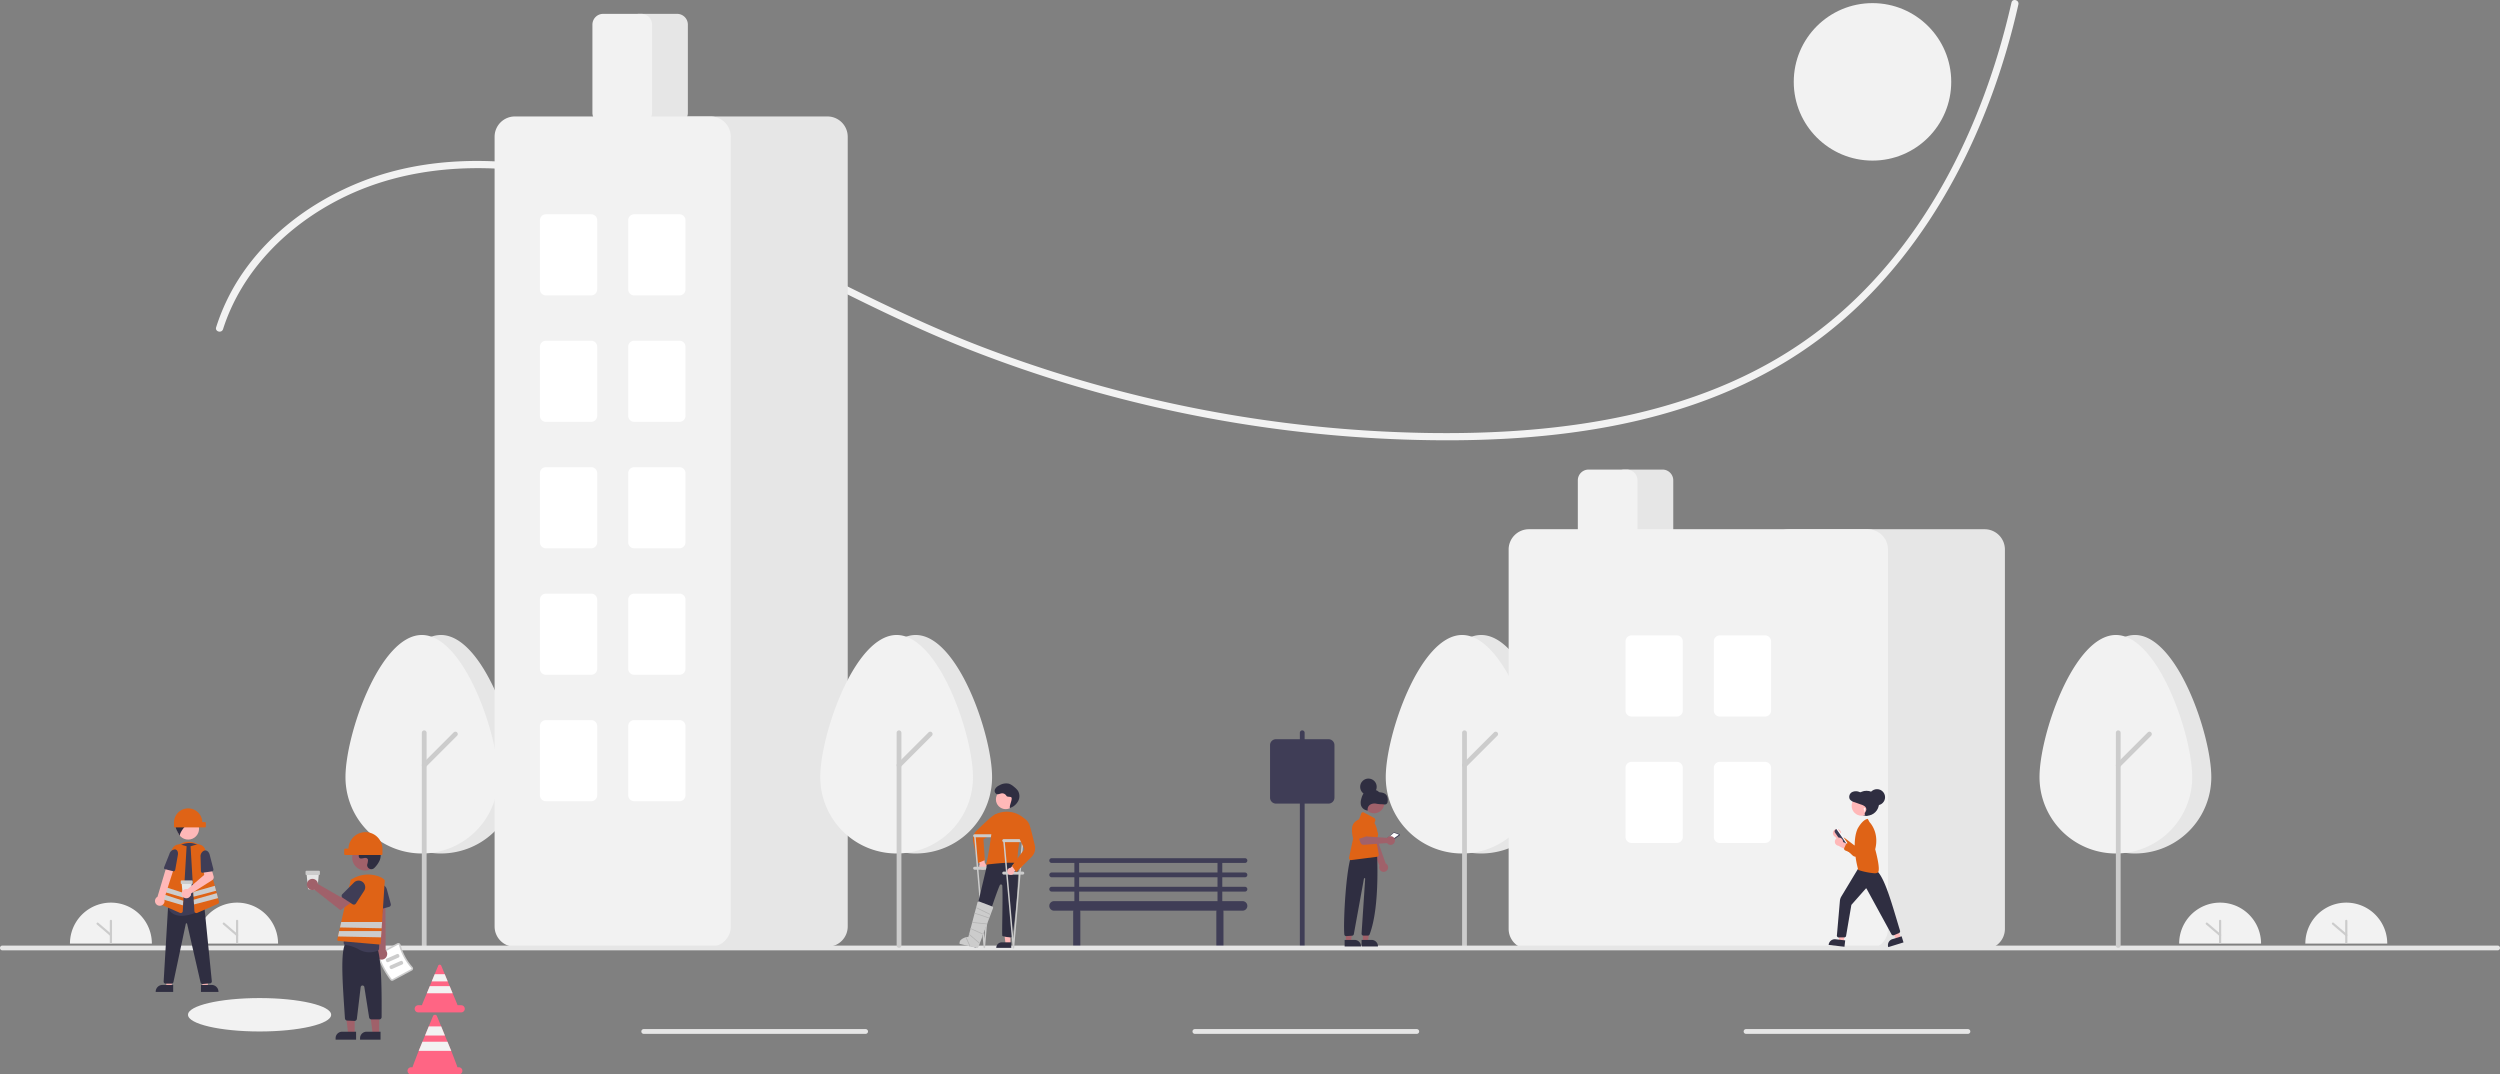 <ns0:svg xmlns:ns0="http://www.w3.org/2000/svg" id="b7ff5eec-b031-4b55-ad80-a01491e5732a" data-name="Layer 1" width="1047.795" height="450.309" viewBox="0 0 1047.795 450.309"><ns0:rect x="0" y="0" width="1047.795" height="450.309" fill="#808080" stroke="none"/><ns0:path d="M105.422,619.665a17.165,17.165,0,0,1,34.331,0" transform="translate(-76.102 -224.191)" fill="#f2f2f2" /><ns0:path d="M122.588,619.665a.464.464,0,0,1-.464-.464v-9.047a.464.464,0,1,1,.928,0v9.047A.464.464,0,0,1,122.588,619.665Z" transform="translate(-76.102 -224.191)" fill="#ccc" /><ns0:path d="M122.587,616.557a.462.462,0,0,1-.302-.112l-5.567-4.778a.464.464,0,1,1,.604-.704l5.567,4.778a.464.464,0,0,1-.302.816Z" transform="translate(-76.102 -224.191)" fill="#ccc" /><ns0:path d="M158.31,619.665a17.165,17.165,0,0,1,34.331,0" transform="translate(-76.102 -224.191)" fill="#f2f2f2" /><ns0:path d="M175.475,619.665a.464.464,0,0,1-.464-.464v-9.047a.464.464,0,0,1,.928,0v9.047A.464.464,0,0,1,175.475,619.665Z" transform="translate(-76.102 -224.191)" fill="#ccc" /><ns0:path d="M175.475,616.557a.462.462,0,0,1-.302-.112l-5.567-4.778a.464.464,0,1,1,.604-.704l5.567,4.778a.464.464,0,0,1-.302.816Z" transform="translate(-76.102 -224.191)" fill="#ccc" /><ns0:circle cx="784.795" cy="34.309" r="33" fill="#f2f2f2" /><ns0:ellipse cx="108.795" cy="425.309" rx="30" ry="7" fill="#f2f2f2" /><ns0:path d="M169.583,362.153c7.868-24.569,27.08-43.622,49.864-54.955,27.033-13.446,58.097-14.968,87.449-9.735,31.686,5.649,61.3,18.672,89.966,32.884,28.117,13.94,55.78,28.66,85.021,40.18A550.375,550.375,0,0,0,664.829,408.423c56.431,1.883,116.767-4.301,165.085-36.018,44.273-29.062,72.444-77.006,87.117-126.982q2.818-9.597,5.01-19.359c.426-1.88-2.465-2.683-2.893-.798C907.312,277.454,882.074,329.033,838.95,362.3,792.309,398.28,731.096,406.598,673.813,405.646A547.717,547.717,0,0,1,488.481,369.882c-29.993-11.418-58.296-26.245-86.96-40.56-28.034-14-56.856-27.105-87.683-33.562-28.149-5.896-58.288-6.255-85.428,4.236-22.348,8.639-42.725,24.038-54.649,45.102a86.494,86.494,0,0,0-7.071,16.256c-.59,1.843,2.305,2.632,2.893.798Z" transform="translate(-76.102 -224.191)" fill="#f2f2f2" /><ns0:path d="M597.886,591.87a1,1,0,0,0,0-2h-9.5v-4h9.5a1,1,0,0,0,0-2h-81a1,1,0,0,0,0,2h9.5v4h-9.5a1,1,0,0,0,0,2h9.5v4h-9.5a1,1,0,0,0,0,2h9.5v4h-8.5a2,2,0,0,0,0,4h8.092a1.491,1.491,0,0,0-.092.5v14a1.5,1.5,0,0,0,3,0v-14a1.491,1.491,0,0,0-.092-.5h57.184a1.491,1.491,0,0,0-.092.5v14a1.5,1.5,0,0,0,3,0v-14a1.491,1.491,0,0,0-.092-.5h8.092a2,2,0,0,0,0-4h-8.5v-4h9.5a1,1,0,0,0,0-2h-9.5v-4Zm-69.5-6h58v4h-58Zm58,16h-58v-4h58Zm0-6h-58v-4h58Z" transform="translate(-76.102 -224.191)" fill="#3f3d56" /><ns0:path d="M292.898,549.898c0-17.661-14.327-59.57-32-59.57s-32,41.909-32,59.57a32,32,0,0,0,64,0Z" transform="translate(-76.102 -224.191)" fill="#e6e6e6" /><ns0:path d="M284.898,549.898c0-17.661-14.327-59.57-32-59.57s-32,41.909-32,59.57a32,32,0,0,0,64,0Z" transform="translate(-76.102 -224.191)" fill="#f2f2f2" /><ns0:path d="M253.898,621.449a1,1,0,0,1-1-1V531.308a1,1,0,0,1,2,0v89.141A1,1,0,0,1,253.898,621.449Z" transform="translate(-76.102 -224.191)" fill="#ccc" /><ns0:path d="M253.898,545.922a1,1,0,0,1-.707-1.707l13.078-13.078a1.0 1,0,0,1,1.414,1.414l-13.078,13.078A.996.996,0,0,1,253.898,545.922Z" transform="translate(-76.102 -224.191)" fill="#ccc" /><ns0:path d="M621.898,621.449a1,1,0,0,1-1-1V531.308a1,1,0,0,1,2,0v89.141A1,1,0,0,1,621.898,621.449Z" transform="translate(-76.102 -224.191)" fill="#3f3d56" /><ns0:path d="M728.898,549.898c0-17.661-14.327-59.57-32-59.57s-32,41.909-32,59.57a32,32,0,0,0,64,0Z" transform="translate(-76.102 -224.191)" fill="#e6e6e6" /><ns0:path d="M720.898,549.898c0-17.661-14.327-59.57-32-59.57s-32,41.909-32,59.57a32,32,0,0,0,64,0Z" transform="translate(-76.102 -224.191)" fill="#f2f2f2" /><ns0:path d="M689.898,621.449a1,1,0,0,1-1-1V531.308a1,1,0,0,1,2,0v89.141A1,1,0,0,1,689.898,621.449Z" transform="translate(-76.102 -224.191)" fill="#ccc" /><ns0:path d="M689.898,545.922a1,1,0,0,1-.707-1.707l13.078-13.078a1.0 1,0,0,1,1.414,1.414l-13.078,13.078A.996.996,0,0,1,689.898,545.922Z" transform="translate(-76.102 -224.191)" fill="#ccc" /><ns0:path d="M359.898,276h-16a4.505,4.505,0,0,1-4.5-4.5v-37a4.505,4.505,0,0,1,4.5-4.5h16a4.505,4.505,0,0,1,4.5,4.5v37A4.505,4.505,0,0,1,359.898,276Z" transform="translate(-76.102 -224.191)" fill="#e6e6e6" /><ns0:path d="M422.898,621h-82a8.51,8.51,0,0,1-8.5-8.5v-331a8.51,8.51,0,0,1,8.5-8.5h82a8.509,8.509,0,0,1,8.5,8.5v331A8.509,8.509,0,0,1,422.898,621Z" transform="translate(-76.102 -224.191)" fill="#e6e6e6" /><ns0:path d="M373.898,621h-82a8.51,8.51,0,0,1-8.5-8.5v-331a8.51,8.51,0,0,1,8.5-8.5h82a8.51,8.51,0,0,1,8.5,8.5v331A8.51,8.51,0,0,1,373.898,621Z" transform="translate(-76.102 -224.191)" fill="#f2f2f2" /><ns0:path d="M344.898,276h-16a4.505,4.505,0,0,1-4.5-4.5v-37a4.505,4.505,0,0,1,4.5-4.5h16a4.505,4.505,0,0,1,4.5,4.5v37A4.505,4.505,0,0,1,344.898,276Z" transform="translate(-76.102 -224.191)" fill="#f2f2f2" /><ns0:path d="M323.898,348h-19a2.503,2.503,0,0,1-2.5-2.5v-29a2.503,2.503,0,0,1,2.5-2.5h19a2.503,2.503,0,0,1,2.5,2.5v29A2.503,2.503,0,0,1,323.898,348Z" transform="translate(-76.102 -224.191)" fill="#fff" /><ns0:path d="M360.898,348h-19a2.503,2.503,0,0,1-2.5-2.5v-29a2.503,2.503,0,0,1,2.5-2.5h19a2.503,2.503,0,0,1,2.5,2.5v29A2.503,2.503,0,0,1,360.898,348Z" transform="translate(-76.102 -224.191)" fill="#fff" /><ns0:path d="M323.898,401h-19a2.503,2.503,0,0,1-2.5-2.5v-29a2.503,2.503,0,0,1,2.5-2.5h19a2.503,2.503,0,0,1,2.5,2.5v29A2.503,2.503,0,0,1,323.898,401Z" transform="translate(-76.102 -224.191)" fill="#fff" /><ns0:path d="M360.898,401h-19a2.503,2.503,0,0,1-2.5-2.5v-29a2.503,2.503,0,0,1,2.5-2.5h19a2.503,2.503,0,0,1,2.5,2.5v29A2.503,2.503,0,0,1,360.898,401Z" transform="translate(-76.102 -224.191)" fill="#fff" /><ns0:path d="M323.898,454h-19a2.503,2.503,0,0,1-2.5-2.5v-29a2.503,2.503,0,0,1,2.5-2.5h19a2.503,2.503,0,0,1,2.5,2.5v29A2.503,2.503,0,0,1,323.898,454Z" transform="translate(-76.102 -224.191)" fill="#fff" /><ns0:path d="M360.898,454h-19a2.503,2.503,0,0,1-2.5-2.5v-29a2.503,2.503,0,0,1,2.5-2.5h19a2.503,2.503,0,0,1,2.5,2.5v29A2.503,2.503,0,0,1,360.898,454Z" transform="translate(-76.102 -224.191)" fill="#fff" /><ns0:path d="M323.898,507h-19a2.503,2.503,0,0,1-2.5-2.5v-29a2.503,2.503,0,0,1,2.5-2.5h19a2.503,2.503,0,0,1,2.5,2.5v29A2.503,2.503,0,0,1,323.898,507Z" transform="translate(-76.102 -224.191)" fill="#fff" /><ns0:path d="M360.898,507h-19a2.503,2.503,0,0,1-2.5-2.5v-29a2.503,2.503,0,0,1,2.5-2.5h19a2.503,2.503,0,0,1,2.5,2.5v29A2.503,2.503,0,0,1,360.898,507Z" transform="translate(-76.102 -224.191)" fill="#fff" /><ns0:path d="M323.898,560h-19a2.503,2.503,0,0,1-2.5-2.5v-29a2.503,2.503,0,0,1,2.5-2.5h19a2.503,2.503,0,0,1,2.5,2.5v29A2.503,2.503,0,0,1,323.898,560Z" transform="translate(-76.102 -224.191)" fill="#fff" /><ns0:path d="M360.898,560h-19a2.503,2.503,0,0,1-2.5-2.5v-29a2.503,2.503,0,0,1,2.5-2.5h19a2.503,2.503,0,0,1,2.5,2.5v29A2.503,2.503,0,0,1,360.898,560Z" transform="translate(-76.102 -224.191)" fill="#fff" /><ns0:path d="M772.898,451h-16a4.505,4.505,0,0,1-4.5-4.5v-21a4.505,4.505,0,0,1,4.5-4.5h16a4.505,4.505,0,0,1,4.5,4.5v21A4.505,4.505,0,0,1,772.898,451Z" transform="translate(-76.102 -224.191)" fill="#e6e6e6" /><ns0:path d="M907.898,622h-82a8.51,8.51,0,0,1-8.5-8.5v-159a8.51,8.51,0,0,1,8.5-8.5h82a8.509,8.509,0,0,1,8.5,8.5v159A8.509,8.509,0,0,1,907.898,622Z" transform="translate(-76.102 -224.191)" fill="#e6e6e6" /><ns0:path d="M858.898,622h-142a8.51,8.51,0,0,1-8.5-8.5v-159a8.51,8.51,0,0,1,8.5-8.5h142a8.509,8.509,0,0,1,8.5,8.5v159A8.509,8.509,0,0,1,858.898,622Z" transform="translate(-76.102 -224.191)" fill="#f2f2f2" /><ns0:path d="M757.898,451h-16a4.505,4.505,0,0,1-4.5-4.5v-21a4.505,4.505,0,0,1,4.5-4.5h16a4.505,4.505,0,0,1,4.5,4.5v21A4.505,4.505,0,0,1,757.898,451Z" transform="translate(-76.102 -224.191)" fill="#f2f2f2" /><ns0:path d="M778.898,524.5h-19a2.503,2.503,0,0,1-2.5-2.5V493a2.503,2.503,0,0,1,2.5-2.5h19a2.503,2.503,0,0,1,2.5,2.5v29A2.503,2.503,0,0,1,778.898,524.5Z" transform="translate(-76.102 -224.191)" fill="#fff" /><ns0:path d="M815.898,524.5h-19a2.503,2.503,0,0,1-2.5-2.5V493a2.503,2.503,0,0,1,2.5-2.5h19a2.503,2.503,0,0,1,2.5,2.5v29A2.503,2.503,0,0,1,815.898,524.5Z" transform="translate(-76.102 -224.191)" fill="#fff" /><ns0:path d="M778.898,577.5h-19a2.503,2.503,0,0,1-2.5-2.5V546a2.503,2.503,0,0,1,2.5-2.5h19a2.503,2.503,0,0,1,2.5,2.5v29A2.503,2.503,0,0,1,778.898,577.5Z" transform="translate(-76.102 -224.191)" fill="#fff" /><ns0:path d="M815.898,577.5h-19a2.503,2.503,0,0,1-2.5-2.5V546a2.503,2.503,0,0,1,2.5-2.5h19a2.503,2.503,0,0,1,2.5,2.5v29A2.503,2.503,0,0,1,815.898,577.5Z" transform="translate(-76.102 -224.191)" fill="#fff" /><ns0:path d="M1122.898,622.5H77.102a1,1,0,1,1,0-2H1122.898a1,1,0,0,1,0,2Z" transform="translate(-76.102 -224.191)" fill="#e6e6e6" /><ns0:path d="M438.898,657.5h-93a1,1,0,0,1,0-2h93a1,1,0,1,1,0,2Z" transform="translate(-76.102 -224.191)" fill="#e6e6e6" /><ns0:path d="M669.898,657.5h-93a1,1,0,0,1,0-2h93a1,1,0,1,1,0,2Z" transform="translate(-76.102 -224.191)" fill="#e6e6e6" /><ns0:path d="M900.898,657.5h-93a1,1,0,0,1,0-2h93a1,1,0,1,1,0,2Z" transform="translate(-76.102 -224.191)" fill="#e6e6e6" /><ns0:path d="M491.898,549.898c0-17.661-14.327-59.57-32-59.57s-32,41.909-32,59.57a32,32,0,0,0,64,0Z" transform="translate(-76.102 -224.191)" fill="#e6e6e6" /><ns0:path d="M483.898,549.898c0-17.661-14.327-59.57-32-59.57s-32,41.909-32,59.57a32,32,0,0,0,64,0Z" transform="translate(-76.102 -224.191)" fill="#f2f2f2" /><ns0:path d="M452.898,621.449a1,1,0,0,1-1-1V531.308a1,1,0,0,1,2,0v89.141A1,1,0,0,1,452.898,621.449Z" transform="translate(-76.102 -224.191)" fill="#ccc" /><ns0:path d="M452.898,545.922a1,1,0,0,1-.707-1.707l13.078-13.078a1.0 1,0,0,1,1.414,1.414l-13.078,13.078A.996.996,0,0,1,452.898,545.922Z" transform="translate(-76.102 -224.191)" fill="#ccc" /><ns0:path d="M1002.898,549.898c0-17.661-14.327-59.57-32-59.57s-32,41.909-32,59.57a32,32,0,0,0,64,0Z" transform="translate(-76.102 -224.191)" fill="#e6e6e6" /><ns0:path d="M994.898,549.898c0-17.661-14.327-59.57-32-59.57s-32,41.909-32,59.57a32,32,0,0,0,64,0Z" transform="translate(-76.102 -224.191)" fill="#f2f2f2" /><ns0:path d="M963.898,621.449a1,1,0,0,1-1-1V531.308a1,1,0,0,1,2,0v89.141A1,1,0,0,1,963.898,621.449Z" transform="translate(-76.102 -224.191)" fill="#ccc" /><ns0:path d="M963.898,545.922a1,1,0,0,1-.707-1.707l13.078-13.078a1.0 1,0,0,1,1.414,1.414l-13.078,13.078A.996.996,0,0,1,963.898,545.922Z" transform="translate(-76.102 -224.191)" fill="#ccc" /><ns0:path d="M632.897,561h-22a2.502,2.502,0,0,1-2.5-2.5v-22a2.502,2.502,0,0,1,2.5-2.5h22a2.502,2.502,0,0,1,2.5,2.5v22A2.502,2.502,0,0,1,632.897,561Z" transform="translate(-76.102 -224.191)" fill="#3f3d56" /><ns0:path d="M846.463,571.713a1.7,1.7,0,0,1,1.111,2.358l4.348,4.193-3.063.687-3.659-4.087a1.709,1.709,0,0,1,1.263-3.15Z" transform="translate(-76.102 -224.191)" fill="#ffb8b8" /><ns0:path d="M852.578,582.744l-5.364-5.032a.761.761,0,0,1-.021-1.089l1.095-1.109a.762.762,0,0,1,1.003-.07l4.495,3.435,2.804-6.801a2.123,2.123,0,0,1,2.896-1.097h0a2.11,2.11,0,0,1,1.161,2.249c-.509,3.094-3.592,7.184-5.384,9.346a1.853,1.853,0,0,1-2.066.554A1.848,1.848,0,0,1,852.578,582.744Z" transform="translate(-76.102 -224.191)" fill="#DF6316" /><ns0:path d="M849.568,577.862l-3.949-5.728a.338.338,0,0,1,.086-.47l.159-.109a.338.338,0,0,1,.47.086l3.949,5.728a.338.338,0,0,1-.086.47l-.159.109a.338.338,0,0,1-.47-.086Z" transform="translate(-76.102 -224.191)" fill="#fff" /><ns0:path d="M848.464,577.905l-3.277-4.754a.931.931,0,0,1,.238-1.293l.334-.23,4.333,6.285-.334.23h0a.93.93,0,0,1-1.293-.238Z" transform="translate(-76.102 -224.191)" fill="#3f3d56" /><ns0:polygon points="772.758 394.744 770.699 394.507 770.972 386.492 773.674 386.804 772.758 394.744" fill="#ffb8b8" /><ns0:path d="M849.155,620.992l-6.638-.766.01-.084a2.601,2.601,0,0,1,2.882-2.286l0,0,4.054.468Z" transform="translate(-76.102 -224.191)" fill="#2f2e41" /><ns0:polygon points="796.697 393.222 794.717 393.834 791.416 386.488 794.338 385.585 796.697 393.222" fill="#ffb8b8" /><ns0:path d="M873.898,619.177l-6.385,1.972-.025-.081a2.601,2.601,0,0,1,1.717-3.253l0,0,3.899-1.204Z" transform="translate(-76.102 -224.191)" fill="#2f2e41" /><ns0:path d="M846.562,617.088a.843.843,0,0,1-.564-1.028l1.241-14.285a4.313,4.313,0,0,1,.599-1.843l7.512-12.466,6.722,1.208.043.018c3.267,2.001,6.168,11.703,8.973,21.086.436,1.459.887,2.968,1.328,4.41a.849.849,0,0,1-.456,1.095l-2.035.857a.843.843,0,0,1-1.07-.374l-10.464-19.156a.168.168,0,0,0-.13-.087.163.163,0,0,0-.145.056l-6.073,6.872-2.232,13.095-.009.028a.846.846,0,0,1-.999.482l-2.189.041-.014 0Z" transform="translate(-76.102 -224.191)" fill="#2f2e41" /><ns0:path d="M854.987,588.832l-.043-.014-.013-.043c-.031-.104-3.104-10.501-.335-17.13l.003-.006c.081-.158,2.012-3.869,4.257-4.24l.06-.01.729,1.364c.229.23,4.177,4.329,2.385,11.376.161.578,2.341,8.51,1.156,9.696a2.176,2.176,0,0,1-1.479.371A29.878,29.878,0,0,1,854.987,588.832Z" transform="translate(-76.102 -224.191)" fill="#DF6316" /><ns0:circle cx="782.291" cy="336.669" r="5.24" fill="#2f2e41" /><ns0:circle cx="780.209" cy="337.732" r="4.152" fill="#ffb8b8" /><ns0:path d="M858.983,565.956c-.379.134-.843.253-1.141-.026a1.01,1.01,0,0,1-.067-1.136,5.135,5.135,0,0,0,.519-1.091,1.68,1.68,0,0,0-.616-1.538,4.56,4.56,0,0,0-1.504-.757l-2.906-1.033a3.358,3.358,0,0,1-1.897-1.229,2.275,2.275,0,0,1,.905-2.934,3.69,3.69,0,0,1,3.193-.063,16.494,16.494,0,0,0,1.702.681c1.164.307,2.487.032,3.509.688a3.241,3.241,0,0,1,1.273,2.827,8.739,8.739,0,0,1-.855,3.126,5.813,5.813,0,0,1-.948,1.665,1.961,1.961,0,0,1-1.659.715Z" transform="translate(-76.102 -224.191)" fill="#2f2e41" /><ns0:circle cx="786.686" cy="334.133" r="3.381" fill="#2f2e41" /><ns0:path d="M857.21,563.226a.338.338,0,1,1,.465.313v.743a.127.127,0,1,1-.254,0v-.743A.338.338,0,0,1,857.21,563.226Z" transform="translate(-76.102 -224.191)" fill="#fff" /><ns0:path d="M846.669,575.262a1.7,1.7,0,0,1,1.863,1.823l5.537,2.415-2.632,1.711-4.854-2.555a1.709,1.709,0,0,1,.086-3.393Z" transform="translate(-76.102 -224.191)" fill="#ffb8b8" /><ns0:path d="M856.245,583.47l-6.781-2.847a.761.761,0,0,1-.399-1.014l.64-1.421a.762.762,0,0,1,.916-.415l5.41,1.653.258-7.352a2.123,2.123,0,0,1,2.333-2.038h0a2.11,2.11,0,0,1,1.873,1.704c.601,3.077-.863,7.985-1.789,10.637a1.853,1.853,0,0,1-1.743,1.24A1.848,1.848,0,0,1,856.245,583.47Z" transform="translate(-76.102 -224.191)" fill="#DF6316" /><ns0:path d="M160.895,581.73h-10.386V578.577c3.282-2.284,6.19-2.085,10.015.185Z" transform="translate(-76.102 -224.191)" fill="#DF6316" /><ns0:polygon points="72.002 413.541 69.728 413.541 69.388 404.771 72.002 404.771 72.002 413.541" fill="#ffb8b8" /><ns0:path d="M148.684,639.936l-7.331-0v-.093a2.854,2.854,0,0,1,2.854-2.854h0l4.478 0Z" transform="translate(-76.102 -224.191)" fill="#2f2e41" /><ns0:polygon points="84.809 413.541 87.082 413.541 87.422 404.771 84.808 404.771 84.809 413.541" fill="#ffb8b8" /><ns0:path d="M160.331,636.99l4.478-0h0a2.854,2.854,0,0,1,2.854,2.854v.093l-7.331 0Z" transform="translate(-76.102 -224.191)" fill="#2f2e41" /><ns0:path d="M160.971,636.608a.838.838,0,0,1-.815-.653l-5.636-24.581a.27.27,0,0,0-.272-.218h-.001a.27.27,0,0,0-.271.22l-5.175,24.415a.839.839,0,0,1-.816.661h-2.465a.835.835,0,0,1-.833-.884l1.836-30.946.739-.219.014 0,14.514.127,3.091,30.912a.834.834,0,0,1-.763.913l-3.079.249Q161.004,636.608,160.971,636.608Z" transform="translate(-76.102 -224.191)" fill="#2f2e41" /><ns0:circle cx="78.875" cy="347.333" r="4.555" fill="#ffb8b8" /><ns0:path d="M152.187,608.016a7.862,7.862,0,0,1-2.361-.332,5.211,5.211,0,0,1-3.16-2.666.836.836,0,0,1-.062-.622c.502-1.715,2.93-10.627,1.381-17.712a7.508,7.508,0,0,1,1.067-5.771,7.414,7.414,0,0,1,4.809-3.234l0-0c.257-.05.515-.091.768-.122a7.388,7.388,0,0,1,5.983,1.968,7.571,7.571,0,0,1,2.377,6.002L161.798,604.63a.827.827,0,0,1-.445.687C159.982,606.035,155.863,608.016,152.187,608.016Z" transform="translate(-76.102 -224.191)" fill="#3f3d56" /><ns0:path d="M160.123,568.171a5.593,5.593,0,0,0-6.13-3.447l1.436,1.161c-1.784.06-3.663-.068-4.937,1.183.406-.011.937.856,1.343.845a2.127,2.127,0,0,0-1.781,1.228,3.499,3.499,0,0,0-.207,2.225,25.851,25.851,0,0,0,1.6,3.179c-.053-1.812,3.514-6.134,5.256-5.683a4.78,4.78,0,0,0-2.207,1.676A6.473,6.473,0,0,1,158.336,569.91a2.717,2.717,0,0,0,.915.051,1.117,1.117,0,0,0,.662-1.786Z" transform="translate(-76.102 -224.191)" fill="#2f2e41" /><ns0:path d="M151.873,606.869a.835.835,0,0,1-.334-.071l-8.643-3.772a.829.829,0,0,1-.474-.979l5.722-21.614a3.128,3.128,0,0,1,3.884-2.208l2.288.653-1.611,27.204a.837.837,0,0,1-.398.662A.828.828,0,0,1,151.873,606.869Z" transform="translate(-76.102 -224.191)" fill="#DF6316" /><ns0:path d="M167.869,602.048l-.38-1.434-.551-2.085-.265-1-.551-2.079-3.975-15.017a3.125,3.125,0,0,0-3.884-2.207l-2.287.653,1.133,19.134.117,1.997.074,1.259v.002l.119,1.986.167,2.825a.84.84,0,0,0,.833.786.85.85,0,0,0,.334-.07l8.643-3.772A.828.828,0,0,0,167.869,602.048Z" transform="translate(-76.102 -224.191)" fill="#DF6316" /><ns0:polygon points="90.57 373.339 81.124 375.82 81.007 373.823 90.019 371.259 90.57 373.339" fill="#ccc" /><ns0:polygon points="91.386 376.423 81.317 379.068 81.198 377.081 81.198 377.079 90.835 374.338 91.386 376.423" fill="#ccc" /><ns0:polygon points="76.963 374.253 76.846 376.213 67.582 373.454 68.125 371.402 76.963 374.253" fill="#ccc" /><ns0:polygon points="76.77 377.504 67.317 374.453 66.773 376.51 76.655 379.453 76.77 377.504" fill="#ccc" /><ns0:path d="M143.584,603.745a1.992,1.992,0,0,0,1.306-2.762l4.444-13.952-3.151-.66-4.074,13.679a2.003,2.003,0,0,0,1.475,3.695Z" transform="translate(-76.102 -224.191)" fill="#ffb8b8" /><ns0:path d="M149.457,580.173h0c.905.092,1.414,1.11,1.189,2.377l-1.08,6.079c-.081.456-.456.817-.768.739l-3.652-.913c-.281-.07-.385-.469-.225-.869l2.192-5.5A2.646,2.646,0,0,1,149.457,580.173Z" transform="translate(-76.102 -224.191)" fill="#3f3d56" /><ns0:path d="M154.96,562.998h0a5.934,5.934,0,0,1,5.93,5.749h1.117a.371.371,0,0,1,.371.371v1.484a.371.371,0,0,1-.371.371H149.396a.371.371,0,0,1-.371-.371V568.933A5.935,5.935,0,0,1,154.96,562.998Z" transform="translate(-76.102 -224.191)" fill="#DF6316" /><ns0:path d="M155.669,599.684h-2.622a.337.337,0,0,1-.337-.305l-.525-5.379H156.531l-.525,5.379A.337.337,0,0,1,155.669,599.684Z" transform="translate(-76.102 -224.191)" fill="#e6e6e6" /><ns0:path d="M156.524,594.676H152.193a.339.339,0,0,1-.338-.338v-.812a.339.339,0,0,1,.338-.338H156.524a.339.339,0,0,1,.338.338v.812A.339.339,0,0,1,156.524,594.676Z" transform="translate(-76.102 -224.191)" fill="#ccc" /><ns0:path d="M154.415,596.799a1.952,1.952,0,0,1,.302.059l6.982-5.988-.408-2.197,3.235-1.049,1.1,3.819a1.484,1.484,0,0,1-.632,1.665l-8.842,5.596a1.947,1.947,0,1,1-1.736-1.905Z" transform="translate(-76.102 -224.191)" fill="#ffb8b8" /><ns0:path d="M161.717,580.675v0c.967-.271,1.932.465,2.256,1.718l1.553,6.015c.116.451-.11.93-.463.981l-4.137.595c-.318.046-.599-.281-.611-.711l-.161-5.919A2.603,2.603,0,0,1,161.717,580.675Z" transform="translate(-76.102 -224.191)" fill="#3f3d56" /><ns0:path d="M208.742,596.947h-3.15a.405.405,0,0,1-.405-.367l-.63-6.462h5.22l-.63,6.462A.405.405,0,0,1,208.742,596.947Z" transform="translate(-76.102 -224.191)" fill="#e6e6e6" /><ns0:path d="M209.769,590.931h-5.203a.407.407,0,0,1-.407-.407v-.976a.407.407,0,0,1,.407-.406h5.203a.407.407,0,0,1,.406.406v.976A.407.407,0,0,1,209.769,590.931Z" transform="translate(-76.102 -224.191)" fill="#ccc" /><ns0:path d="M239.687,634.897a37.324,37.324,0,0,1-5.365-10.012.959.959,0,0,1,.453-1.154l7.831-4.196a.946.946,0,0,1,.83-.034.962.962,0,0,1,.548.643,22.801,22.801,0,0,0,5.001,9.334.962.962,0,0,1,.231.813.946.946,0,0,1-.488.673l-7.831,4.196A.959.959,0,0,1,239.687,634.897Z" transform="translate(-76.102 -224.191)" fill="#ccc" /><ns0:path d="M240.221,634.496a.289.289,0,0,0,.361.075l7.831-4.196a.278.278,0,0,0,.145-.2.294.294,0,0,0-.072-.251,23.472,23.472,0,0,1-5.149-9.609.294.294,0,0,0-.169-.199.278.278,0,0,0-.247.01l-7.831,4.196a.289.289,0,0,0-.138.343,36.656,36.656,0,0,0,5.269,9.833Z" transform="translate(-76.102 -224.191)" fill="#fff" /><ns0:path d="M243.121,625.524l-4.265,1.883a.669.669,0,0,1-.881-.342l-.105-.239a.669.669,0,0,1,.342-.881l4.265-1.883a.669.669,0,0,1,.881.342l.105.239A.669.669,0,0,1,243.121,625.524Z" transform="translate(-76.102 -224.191)" fill="#ccc" /><ns0:path d="M244.68,628.42l-4.265,1.883a.669.669,0,0,1-.881-.342l-.105-.239a.669.669,0,0,1,.342-.881l4.265-1.883a.669.669,0,0,1,.881.342l.105.239A.669.669,0,0,1,244.68,628.42Z" transform="translate(-76.102 -224.191)" fill="#ccc" /><ns0:path d="M234.677,626.007a2.394,2.394,0,0,1-.46-3.642l-1.799-25.526,5.181.502.142,24.998a2.407,2.407,0,0,1-3.065,3.667Z" transform="translate(-76.102 -224.191)" fill="#a0616a" /><ns0:path d="M233.592,605.416a.999.999,0,0,1-.414-.758l-.38-6.88a2.763,2.763,0,0,1,5.425-.875l1.668,6.151a1.004,1.004,0,0,1-.705,1.23l-4.744,1.286A.999.999,0,0,1,233.592,605.416Z" transform="translate(-76.102 -224.191)" fill="#3f3d56" /><ns0:polygon points="148.658 433.198 145.927 433.197 144.627 422.661 148.659 422.661 148.658 433.198" fill="#a0616a" /><ns0:path d="M143.365,432.417h5.878a0,0,0,0,1,0,0V435.734a0,0,0,0,1,0,0h-8.586a0,0,0,0,1,0,0V435.124A2.707,2.707,0,0,1,143.365,432.417Z" fill="#2f2e41" /><ns0:polygon points="158.908 433.198 156.177 433.197 154.877 422.661 158.909 422.661 158.908 433.198" fill="#a0616a" /><ns0:path d="M153.615,432.417h5.878a0,0,0,0,1,0,0V435.734a0,0,0,0,1,0,0h-8.586a0,0,0,0,1,0,0V435.124A2.707,2.707,0,0,1,153.615,432.417Z" fill="#2f2e41" /><ns0:path d="M224.632,652.08l-3.007-.143a1.002,1.002,0,0,1-.955-.994c-.793-12.237-1.891-25.359-.21-30.428a1.003,1.003,0,0,1,1.147-.999l12.031,1.746a.997.997,0,0,1,.859.985c1.536,6.002,1.605,16.886,1.547,28.195a1.003,1.003,0,0,1-1.003,1.01h-3.242a.998.998,0,0,1-.991-.847l-2-12.716a.78.78,0,0,0-1.545.029L225.675,651.198a1.007,1.007,0,0,1-.996.884Q224.656,652.082,224.632,652.08Z" transform="translate(-76.102 -224.191)" fill="#2f2e41" /><ns0:path d="M226.749,622.248a15.136,15.136,0,0,0-5.722-1.96.984.984,0,0,1-.68-.373.998.998,0,0,1-.207-.758l2.883-21.402a7.402,7.402,0,0,1,4.315-5.784,7.199,7.199,0,0,1,6.996.548q.148.099.291.201a7.393,7.393,0,0,1,2.816,7.704c-1.768,7.232-2.375,19.087-2.479,21.391a.995.995,0,0,1-.65.892,10.046,10.046,0,0,1-3.393.604A8.495,8.495,0,0,1,226.749,622.248Z" transform="translate(-76.102 -224.191)" fill="#3f3d56" /><ns0:circle cx="153.058" cy="359.401" r="5.473" fill="#a0616a" /><ns0:path d="M233.033,587.922a1.768,1.768,0,0,1-3.05-.982,1.795,1.795,0,0,1,.002-.347,8.035,8.035,0,0,0,.358-1.951,1.023,1.023,0,0,0-.187-.479c-.814-1.089-2.723.487-3.491-.499-.471-.605.083-1.557-.279-2.233-.477-.892-1.889-.452-2.775-.941-.985-.544-.927-2.056-.278-2.975a4.68,4.68,0,0,1,3.548-1.806,9.518,9.518,0,0,1,4.009.782,8.012,8.012,0,0,1,3.788,2.627,6.412,6.412,0,0,1,.648,5.46A10.292,10.292,0,0,1,233.033,587.922Z" transform="translate(-76.102 -224.191)" fill="#2f2e41" /><ns0:path d="M237.367,593.243c-.096-.45-.918-1.065-2.095-1.566a12.954,12.954,0,0,0-11.698,1.003.553.553,0,0,0-.51.435l-3.957,17.503-.515,2.279-.341,1.509-.515,2.273-.274,1.214a.559.559,0,0,0,.495.68l17.088,1.475c.016,0,.033.002.049.002a.557.557,0,0,0,.553-.521l.163-2.476.174-2.647.076-1.148.172-2.64,1.139-17.345v-.016Z" transform="translate(-76.102 -224.191)" fill="#DF6316" /><ns0:path d="M209.328,594.344a2.346,2.346,0,0,1,.053.365l9.572,5.522,2.327-1.339,2.48,3.247-4.977,3.547-10.92-8.615a2.339,2.339,0,1,1,1.465-2.728Z" transform="translate(-76.102 -224.191)" fill="#a0616a" /><ns0:path d="M219.295,599.762a.999.999,0,0,1,.288-.814l4.872-4.873a2.763,2.763,0,0,1,4.271,3.457l-3.469,5.346a1.004,1.004,0,0,1-1.387.295l-4.123-2.676A.999.999,0,0,1,219.295,599.762Z" transform="translate(-76.102 -224.191)" fill="#3f3d56" /><ns0:polygon points="160.128 386.425 159.957 389.066 142.489 388.705 143.004 386.425 160.128 386.425" fill="#ccc" /><ns0:polygon points="159.881 390.213 159.707 392.86 141.634 392.486 142.149 390.213 159.881 390.213" fill="#ccc" /><ns0:path d="M229.267,572.959h0a7.129,7.129,0,0,0-7.125,6.908H220.8a.446.446,0,0,0-.446.446v1.783a.446.446,0,0,0,.446.446h15.152a.446.446,0,0,0,.446-.446v-2.005A7.13,7.13,0,0,0,229.267,572.959Z" transform="translate(-76.102 -224.191)" fill="#DF6316" /><ns0:path d="M269.398,645.5h-1.528c-.01-.185-2.062-5-2.062-5l-1.24-3-.82-2-1.24-3-1.42-3.45a.708.708,0,0,0-1.38,0l-1.42,3.45-1.24,3-.82,2-1.24,3s-2.052,4.815-2.062,5h-1.528a1.5,1.5,0,0,0,0,3h18a1.5,1.5,0,0,0,0-3Z" transform="translate(-76.102 -224.191)" fill="#ff6584" /><ns0:path d="M268.398,671.5h-.592c.054-.128-2.578-6.86-2.578-6.86l-1.58-3.85-1.06-2.58-1.58-3.85-1.72-4.17a.906.906,0,0,0-1.76,0l-1.72,4.17-1.58,3.85-1.07,2.58-1.58,3.85s-2.622,6.732-2.568,6.86h-.612a1.5,1.5,0,0,0,0,3h20a1.5,1.5,0,0,0,0-3Z" transform="translate(-76.102 -224.191)" fill="#ff6584" /><ns0:polygon points="187.645 411.309 180.945 411.309 182.185 408.309 186.405 408.309 187.645 411.309" fill="#f2f2f2" /><ns0:polygon points="189.705 416.309 178.885 416.309 180.125 413.309 188.465 413.309 189.705 416.309" fill="#f2f2f2" /><ns0:polygon points="186.485 434.019 178.125 434.019 179.705 430.169 184.905 430.169 186.485 434.019" fill="#f2f2f2" /><ns0:polygon points="189.125 440.449 175.475 440.449 177.055 436.599 187.545 436.599 189.125 440.449" fill="#f2f2f2" /><ns0:path d="M489.082,588.246a1.486,1.486,0,0,0-.188-2.27l-.75-4.946-3.082.97,1.688,4.413a1.494,1.494,0,0,0,2.332,1.834Z" transform="translate(-76.102 -224.191)" fill="#ffb8b8" /><ns0:path d="M485.908,585.919l-1.901-8.878a5.084,5.084,0,0,1,1.452-4.754c2.433-2.345,5.561-5.3,6.641-6.065a5.57,5.57,0,0,1,3.485-1.029l.026.003,1.635,1.545-3.562,5.864-5.408,3.388.602,8.702Z" transform="translate(-76.102 -224.191)" fill="#DF6316" /><ns0:rect x="407.86" y="349.663" width="9.229" height="1.251" rx="0.626" fill="#ccc" /><ns0:rect x="407.86" y="363.272" width="9.229" height="1.251" rx="0.626" fill="#ccc" /><ns0:path d="M488.655,621.564a.313.313,0,0,1-.312-.285l-3.988-46.771a.313.313,0,1,1,.623-.055l3.672,43.212,3.568-43.212a.313.313,0,1,1,.623.054l-3.875,46.771a.313.313,0,0,1-.311.286Z" transform="translate(-76.102 -224.191)" fill="#ccc" /><ns0:circle cx="421.505" cy="335.026" r="4.104" fill="#ffb8b8" /><ns0:polygon points="409.273 395.497 407.321 394.875 408.792 387.05 411.673 387.968 409.273 395.497" fill="#ffb8b8" /><ns0:path d="M485.267,621.419l-6.284-2.003.052-.163a2.476,2.476,0,0,1,3.107-1.605l3.928,1.252Z" transform="translate(-76.102 -224.191)" fill="#2f2e41" /><ns0:polygon points="423.475 395.456 421.426 395.456 420.451 387.554 423.475 387.554 423.475 395.456" fill="#ffb8b8" /><ns0:path d="M493.655,621.472h6.282v-2.331h-3.966a2.319,2.319,0,0,0-2.316,2.317Z" transform="translate(-76.102 -224.191)" fill="#2f2e41" /><ns0:path d="M499.517,617.083l-.691-.103a10.452,10.452,0,0,1-2.556-.477c-.17-.075-.182-1.203-.08-7.548.075-4.657.168-10.454-.013-13.565a.547.547,0,0,0-1.049-.185c-1.56,3.604-4.178,11.668-5.911,17.004-.603,1.856-1.079,3.322-1.38,4.201a.708.708,0,0,1-.837.453c-1.426-.356-1.33-.508-3.361-1.033a.702.702,0,0,1-.513-.826c.367-1.732,7.088-29.814,7.603-32.484a.704.704,0,0,1,.83-.559c1.513.305,2.434.628,3.929.941,1.614.338,3.282.687,4.91,1.012h0a.698.698,0,0,1,.41.251,4.358,4.358,0,0,0,1.632,1.096c.426.204-.54.185-.168.479,1.503,1.19-.658,25.354-1.965,30.812a.706.706,0,0,1-.79.53Z" transform="translate(-76.102 -224.191)" fill="#2f2e41" /><ns0:path d="M499.357,562.808c-.24-1.017.972-3.205.732-4.221-.162-.689-1.781-.221-2.159-.819a2.172,2.172,0,0,0-1.718-1.091c-.813-.009-1.613.594-2.383.333a1.535,1.535,0,0,1-.683-2.077,3.732,3.732,0,0,1,1.819-1.595A5.491,5.491,0,0,1,499,552.661a6.634,6.634,0,0,1,2.136,1.342,7.443,7.443,0,0,1,1.617,1.642,4.411,4.411,0,0,1,.069,4.328,6.506,6.506,0,0,1-3.366,2.897" transform="translate(-76.102 -224.191)" fill="#2f2e41" /><ns0:path d="M489.279,586.47c.443-.74,1.116-4.207,1.945-10.027.565-3.973,1.057-8.01,1.301-10.072a.992.992,0,0,1,.557-.782q.238-.115.472-.217a10.827,10.827,0,0,1,11.551,1.623l.018.017.005.025c.009.046.857,4.614-.88,7.701-1.713,3.045-1.733,11.11-1.733,11.191v.104l-.1-.028c-2.664-.761-12.956.571-13.059.584l-.16.021Z" transform="translate(-76.102 -224.191)" fill="#DF6316" /><ns0:rect x="420.061" y="351.697" width="9.229" height="1.251" rx="0.626" fill="#ccc" /><ns0:rect x="420.061" y="365.306" width="9.229" height="1.251" rx="0.626" fill="#ccc" /><ns0:path d="M500.856,621.72a.313.313,0,0,1-.312-.285l-3.988-44.894a.313.313,0,0,1,.623-.055l3.672,41.335,3.568-41.334a.313.313,0,1,1,.623.054l-3.875,44.894a.313.313,0,0,1-.311.286Z" transform="translate(-76.102 -224.191)" fill="#ccc" /><ns0:path d="M498.28,589.695a1.486,1.486,0,0,1,1.392-1.804l3.317-3.744,2.06,2.489-3.815,2.787a1.494,1.494,0,0,1-2.954.272Z" transform="translate(-76.102 -224.191)" fill="#ffb8b8" /><ns0:path d="M500.211,587.089l5.233-6.978-2.699-5.783.196-6.859,2.212-.409.023.012a5.57,5.57,0,0,1,2.366,2.757c.491,1.229,1.511,5.409,2.279,8.7a5.084,5.084,0,0,1-1.364,4.78l-6.42,6.42Z" transform="translate(-76.102 -224.191)" fill="#DF6316" /><ns0:path d="M478.273,619.78l7.16,1.724a.614.614,0,0,0,.712-.333l6.151-16.353a.504.504,0,0,0,.001-.398.57.57,0,0,0-.328-.307l-5.383-2.056a.647.647,0,0,0-.528.029.549.549,0,0,0-.288.352l-0.0.001-3.8,14.413-.056.004a5.218,5.218,0,0,0-3.179,1.325A2.079,2.079,0,0,0,478.273,619.78Z" transform="translate(-76.102 -224.191)" fill="#ccc" /><ns0:rect x="486.549" y="607.832" width="0.313" height="6.564" transform="translate(-248.368 806.564) rotate(-83.955)" fill="#b3b3b3" /><ns0:rect x="485.295" y="611.634" width="0.313" height="5.76" transform="translate(-350.241 580.887) rotate(-65.776)" fill="#b3b3b3" /><ns0:polygon points="414.571 384.922 408.379 382.871 408.508 382.586 414.699 384.636 414.571 384.922" fill="#b3b3b3" /><ns0:polygon points="415.197 383.514 409.005 380.525 409.133 380.239 415.325 383.228 415.197 383.514" fill="#b3b3b3" /><ns0:rect x="484.317" y="614.73" width="0.313" height="5.871" transform="translate(-375.942 360.657) rotate(-49.495)" fill="#b3b3b3" /><ns0:rect x="481.673" y="616.775" width="0.313" height="4.34" transform="translate(-288.714 30.056) rotate(-24.393)" fill="#b3b3b3" /><ns0:path d="M655.574,589.556a1.863,1.863,0,0,1-1.291-2.548l-6.868-15.517,3.929-.99,5.516,15.564a1.873,1.873,0,0,1-1.285,3.491Z" transform="translate(-76.102 -224.191)" fill="#a0616a" /><ns0:path d="M648.689,576.352a.834.834,0,0,1-.459-.523l-1.201-4.017a2.32,2.32,0,0,1,4.197-1.979l2.322,3.507a.835.835,0,0,1-.342,1.218l-3.821,1.789A.834.834,0,0,1,648.689,576.352Z" transform="translate(-76.102 -224.191)" fill="#DF6316" /><ns0:path d="M662.671,574.351l-4.213,2.983a.316.316,0,0,1-.371,0l-1.138-.855a.312.312,0,0,1-.02-.488l3.242-2.891a.32.32,0,0,1,.316-.061l2.11.755a.318.318,0,0,1,.075.557Z" transform="translate(-76.102 -224.191)" fill="#3f3d56" /><ns0:path d="M662.328,574.068a.113.113,0,0,0-.065-.145l-1.9-.68a.114.114,0,0,0-.112.021l-2.924,2.608-.016.017a.109.109,0,0,0,.025.152l1.024.769a.112.112,0,0,0,.133-.001l3.797-2.688A.112.112,0,0,0,662.328,574.068Z" transform="translate(-76.102 -224.191)" fill="#fff" /><ns0:polygon points="571.214 394.628 573.34 394.628 574.352 386.427 571.214 386.427 571.214 394.628" fill="#a0616a" /><ns0:path d="M646.774,618.125l4.187-0h0a2.668,2.668,0,0,1,2.668,2.668v.087l-6.856 0Z" transform="translate(-76.102 -224.191)" fill="#2f2e41" /><ns0:polygon points="564.103 394.628 566.23 394.628 567.241 386.427 564.103 386.427 564.103 394.628" fill="#a0616a" /><ns0:path d="M639.663,618.125l4.187-0h0a2.668,2.668,0,0,1,2.668,2.668v.087l-6.856 0Z" transform="translate(-76.102 -224.191)" fill="#2f2e41" /><ns0:path d="M639.755,616.313a.934.934,0,0,1-.231-.601c-.507-5.214.872-32.625,4.059-34.966l.02-.019,9.327-1.61h0l.173.173c.013.242,1.709,24.269-2.973,36.531a.78.78,0,0,1-.727.496h-1.862a.78.78,0,0,1-.778-.842l1.507-22.961a.26.26,0,0,0-.514-.076l-4.246,23.304a.785.785,0,0,1-.705.612l-2.445.181q-.029.002-.058.002A.781.781,0,0,1,639.755,616.313Z" transform="translate(-76.102 -224.191)" fill="#2f2e41" /><ns0:circle cx="575.925" cy="336.61" r="4.26" fill="#a0616a" /><ns0:path d="M641.767,584.476a1.009,1.009,0,0,1-.289-.685l1.739-8.144c-1.387-5.897.46-7.002,2.544-8.119l-.013-.007.871-2.356a.736.736,0,0,1,1.03-.477l4.44,2.359a.878.878,0,0,1,.412.518,1.101,1.101,0,0,1-.015.716l-.328.887c.848,1.132,2.159,5.611.771,7.346l1.047,5.78a.912.912,0,0,1-.65.973l-10.94,1.404a.647.647,0,0,1-.129.013A.706.706,0,0,1,641.767,584.476Z" transform="translate(-76.102 -224.191)" fill="#DF6316" /><ns0:path d="M657.693,575.136a1.825,1.825,0,0,0-.193.213l-8.58-.593-.92-1.876-3.012,1.019,1.307,3.479a1.387,1.387,0,0,0,1.404.896l9.757-.74a1.821,1.821,0,1,0,.239-2.398Z" transform="translate(-76.102 -224.191)" fill="#a0616a" /><ns0:path d="M648.599,574.786l-3.74,1.245a.78.78,0,0,1-1.015-.605l-.681-3.87a2.167,2.167,0,0,1,4.117-1.357l1.769,3.495a.78.78,0,0,1-.45,1.093Z" transform="translate(-76.102 -224.191)" fill="#DF6316" /><ns0:circle cx="573.532" cy="329.777" r="3.469" fill="#2f2e41" /><ns0:path d="M656.059,561.327a1.815,1.815,0,0,0,1.004-.084,1.192,1.192,0,0,0,.596-.899c.646-4.294-3.005-3.941-3.437-4.127a4.733,4.733,0,0,1-.764-.557,3.57,3.57,0,0,0-1.995-.439,5.752,5.752,0,0,0-2.424.296,3.631,3.631,0,0,0-1.611,1.485,7.499,7.499,0,0,0-.799,2.07,5.165,5.165,0,0,0-.136,2.537,3.137,3.137,0,0,0,2.848,2.282A2.347,2.347,0,0,1,650.58,561.32a3.58,3.58,0,0,1,2.362-.281,10.396,10.396,0,0,0,1.566.195C655.025,561.253,655.645,561.283,656.059,561.327Z" transform="translate(-76.102 -224.191)" fill="#2f2e41" /><ns0:path d="M989.422,619.665a17.165,17.165,0,0,1,34.331,0" transform="translate(-76.102 -224.191)" fill="#f2f2f2" /><ns0:path d="M1006.588,619.665a.464.464,0,0,1-.464-.464v-9.047a.464.464,0,0,1,.928,0v9.047A.464.464,0,0,1,1006.588,619.665Z" transform="translate(-76.102 -224.191)" fill="#ccc" /><ns0:path d="M1006.587,616.557a.462.462,0,0,1-.302-.112l-5.567-4.778a.464.464,0,1,1,.604-.704l5.567,4.778a.464.464,0,0,1-.302.816Z" transform="translate(-76.102 -224.191)" fill="#ccc" /><ns0:path d="M1042.31,619.665a17.165,17.165,0,0,1,34.331,0" transform="translate(-76.102 -224.191)" fill="#f2f2f2" /><ns0:path d="M1059.475,619.665a.464.464,0,0,1-.464-.464v-9.047a.464.464,0,0,1,.928,0v9.047A.464.464,0,0,1,1059.475,619.665Z" transform="translate(-76.102 -224.191)" fill="#ccc" /><ns0:path d="M1059.475,616.557a.462.462,0,0,1-.302-.112l-5.567-4.778a.464.464,0,1,1,.604-.704l5.567,4.778a.464.464,0,0,1-.302.816Z" transform="translate(-76.102 -224.191)" fill="#ccc" /></ns0:svg>
